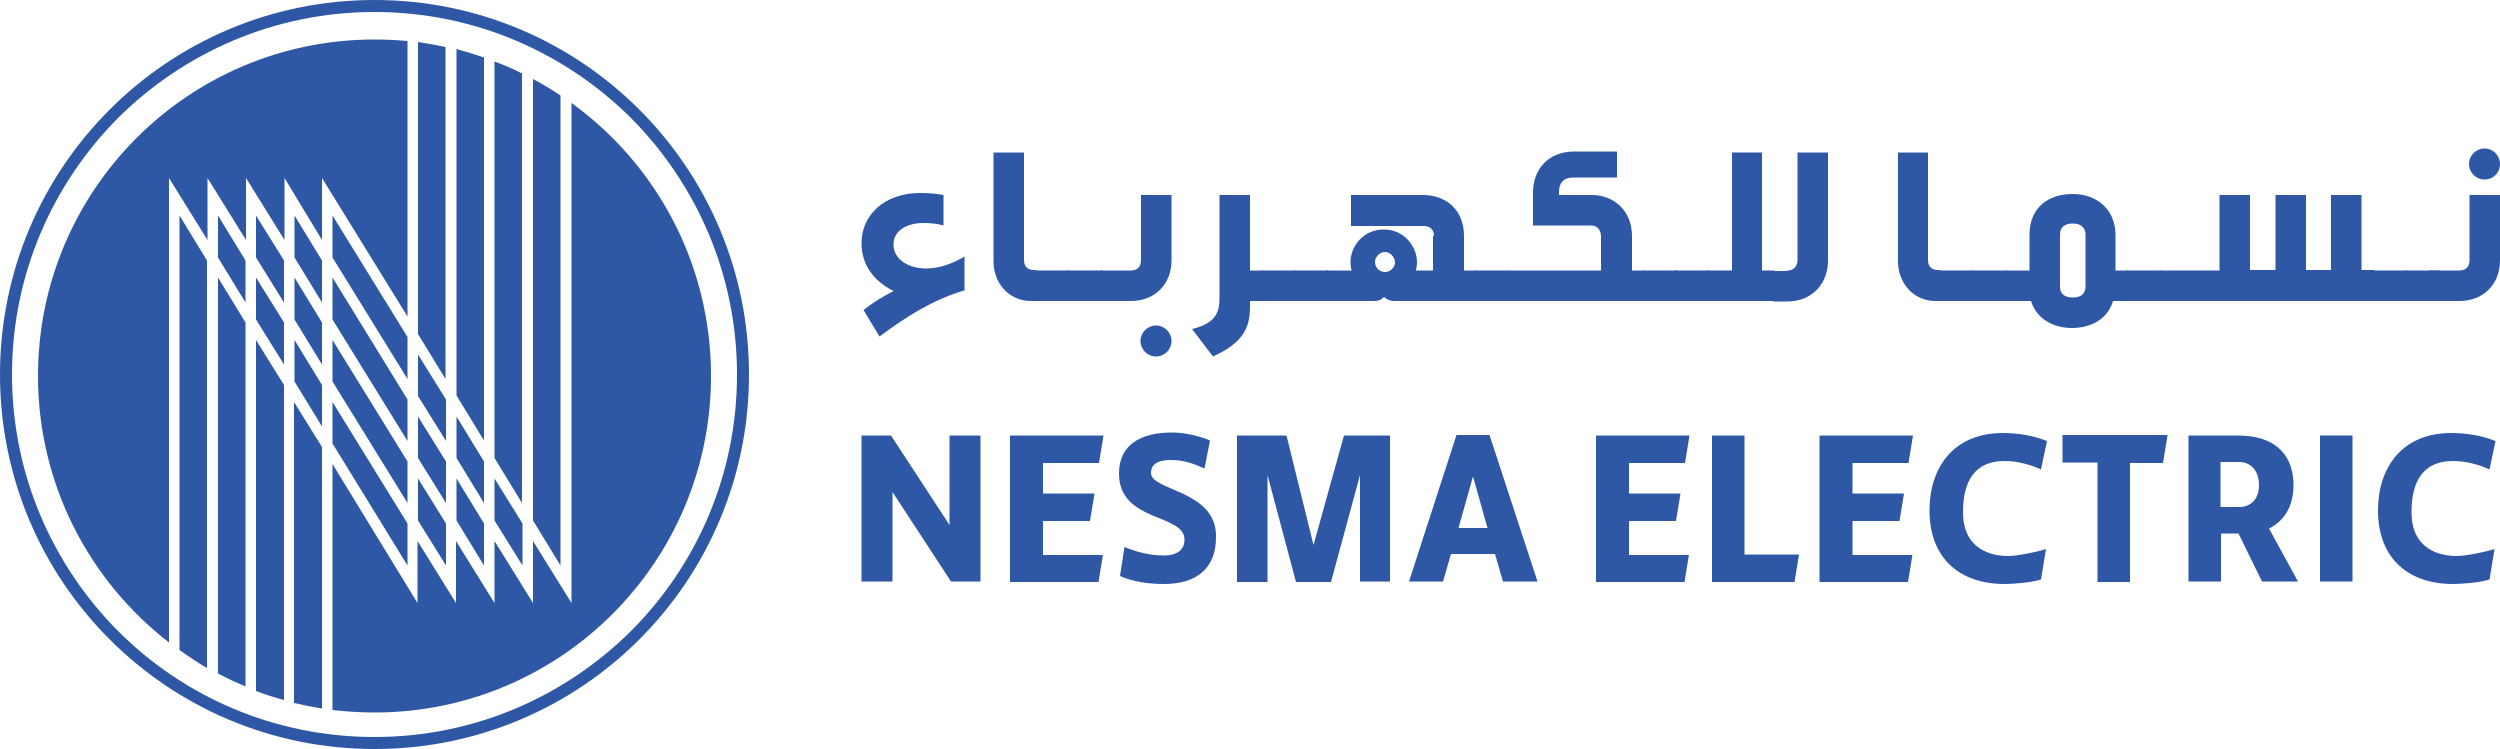 <?xml version="1.0" encoding="utf-8"?>
<!-- Generator: Adobe Illustrator 26.0.1, SVG Export Plug-In . SVG Version: 6.00 Build 0)  -->
<svg version="1.1" id="Layer_1" xmlns="http://www.w3.org/2000/svg" xmlns:xlink="http://www.w3.org/1999/xlink" x="0px" y="0px"
	 viewBox="0 0 500 149.8" style="enable-background:new 0 0 500 149.8;" xml:space="preserve">
<style type="text/css">
	.Arched_x0020_Green{fill:url(#SVGID_1_);stroke:#FFFFFF;stroke-width:0.25;stroke-miterlimit:1;}
	.st0{fill:#2E58A6;}
</style>
<linearGradient id="SVGID_1_" gradientUnits="userSpaceOnUse" x1="-166.498" y1="337.283" x2="-165.791" y2="336.576">
	<stop  offset="0" style="stop-color:#339A2A"/>
	<stop  offset="0.983" style="stop-color:#121E0D"/>
</linearGradient>
<g>
	<g>
		<polygon class="st0" points="51.2,51.5 56.8,60.5 56.8,52.1 51.2,43.1 		"/>
		<polygon class="st0" points="64.4,72.9 64.4,64.5 58.9,55.5 58.9,63.9 		"/>
		<polygon class="st0" points="56.8,72.9 56.8,64.5 51.2,55.5 51.2,63.9 		"/>
		<polygon class="st0" points="43.6,51.5 49.1,60.5 49.1,52.1 43.6,43.1 		"/>
		<polygon class="st0" points="81.5,88.2 81.5,79.9 66.5,55.5 66.5,63.9 		"/>
		<path class="st0" d="M56.8,77l-5.6-9v70.2c1.8,0.7,3.7,1.3,5.6,1.8V77z"/>
		<path class="st0" d="M35.9,130c1.8,1.3,3.6,2.5,5.5,3.6V52.1l-5.5-9V130z"/>
		<path class="st0" d="M49.1,64.5l-5.5-9v79.2c1.8,1,3.7,1.8,5.5,2.6V64.5z"/>
		<path class="st0" d="M83.6,66.8l5.5,9V9.4c-1.8-0.4-3.7-0.7-5.5-1V66.8z"/>
		<polygon class="st0" points="66.5,51.5 81.5,75.8 81.5,67.4 66.5,43.1 		"/>
		<polygon class="st0" points="89.2,88.2 89.2,79.9 83.6,70.9 83.6,79.2 		"/>
		<path class="st0" d="M96.8,11.5c-1.8-0.6-3.7-1.2-5.5-1.7v69.3l5.5,9V11.5z"/>
		<polygon class="st0" points="58.9,51.5 64.4,60.5 64.4,52.1 58.9,43.1 		"/>
		<path class="st0" d="M98.9,12.3v79.3l5.5,9V14.7C102.7,13.8,100.8,13,98.9,12.3z"/>
		<polygon class="st0" points="104.5,104.7 98.9,95.7 98.9,104.1 104.5,113.1 		"/>
		<path class="st0" d="M112.1,19.1c-1.8-1.2-3.6-2.3-5.5-3.3v88.3l5.5,9V19.1z"/>
		<polygon class="st0" points="91.3,83.3 91.3,91.6 96.8,100.6 96.8,92.3 		"/>
		<path class="st0" d="M33.8,35.6l7.7,12.4V35.6l7.7,12.4V35.6l7.7,12.4V35.6L64.4,48V35.6l17.1,27.7V8.2c-2.2-0.2-4.4-0.3-6.6-0.3
			C37.7,7.9,7.6,38,7.6,75.2c0,21.7,10.3,41,26.2,53.3V35.6z"/>
		<path class="st0" d="M114.3,20.6v100l-7.7-12.4v12.4l-7.7-12.4v12.4l-7.7-12.4v12.4l-7.7-12.4v12.4L66.5,92.8V142
			c2.7,0.3,5.5,0.5,8.4,0.5c37.2,0,67.3-30.1,67.3-67.3C142.2,52.7,131.2,32.8,114.3,20.6z"/>
		<polygon class="st0" points="83.6,83.3 83.6,91.6 89.2,100.6 89.2,92.3 		"/>
		<polygon class="st0" points="81.5,104.7 66.5,80.4 66.5,88.7 81.5,113.1 		"/>
		<polygon class="st0" points="58.9,68 58.9,76.3 64.4,85.3 64.4,77 		"/>
		<polygon class="st0" points="66.5,68 66.5,76.3 81.5,100.6 81.5,92.3 		"/>
		<polygon class="st0" points="96.8,104.7 91.3,95.7 91.3,104.1 96.8,113.1 		"/>
		<path class="st0" d="M64.4,89.4l-5.6-9v60.2c1.8,0.4,3.7,0.8,5.6,1.1V89.4z"/>
		<polygon class="st0" points="89.2,104.7 83.6,95.7 83.6,104.1 89.2,113.1 		"/>
	</g>
	<g>
		<path class="st0" d="M0,74.9C0,33.5,33.5,0,74.9,0l0,0c41.4,0,74.9,33.5,74.9,74.9l0,0c0,41.4-33.5,74.9-74.9,74.9l0,0
			C33.5,149.8,0,116.3,0,74.9L0,74.9z M23.6,23.6C10.5,36.8,2.4,54.9,2.4,74.9l0,0c0,20,8.1,38.1,21.2,51.3l0,0
			c13.1,13.1,31.2,21.2,51.3,21.2l0,0c20,0,38.1-8.1,51.3-21.2l0,0c13.1-13.1,21.2-31.2,21.2-51.3l0,0c0-20-8.1-38.1-21.2-51.3l0,0
			C113,10.5,94.9,2.4,74.9,2.4l0,0C54.9,2.4,36.8,10.5,23.6,23.6L23.6,23.6z"/>
	</g>
	<g>
		<path class="st0" d="M196.1,116.3h-5.9l-11.7-17.9v17.9h-6.2V87.1h5.9l11.7,17.9V87.1h6.2V116.3z"/>
		<path class="st0" d="M220.6,110.9l-0.9,5.5h-17.7V87.1h18.7l-0.9,5.5h-11.2v6.1h10.3l-0.9,5.5h-9.4v6.8H220.6z"/>
		<path class="st0" d="M232.8,116.8c-2.8,0-6.2-0.4-8.8-1.6l0.9-5.8c1.9,0.8,4.8,1.7,7.7,1.7c1.1,0,4.3-0.1,4.3-3.2
			c0-5.2-13.1-3.4-13.1-13.2c0-5.8,4.4-8.2,10.6-8.2c2.7,0,5.8,0.8,7.6,1.6l-1.1,5.6c-1.8-0.8-3.9-1.7-6.7-1.7c-3.4,0-4,1.4-4,2.6
			c0,3.6,13,3.4,13,12.6C243.3,113.4,239.6,116.8,232.8,116.8z"/>
		<path class="st0" d="M278.1,116.3H272V95l-5.8,21.4h-7L253.5,95v21.4h-6.1V87.1h9.9l5.4,21.9l6.1-21.9h9.2V116.3z"/>
		<path class="st0" d="M307.5,116.3h-6.9l-1.6-5.5h-8.8l-1.6,5.5h-6.8l9.5-29.3h6.6L307.5,116.3z M297.5,105.6l-2.9-10.3l-2.9,10.3
			H297.5z"/>
		<path class="st0" d="M337.8,110.9l-0.9,5.5h-17.7V87.1h18.7l-0.9,5.5h-11.2v6.1h10.3l-0.9,5.5h-9.4v6.8H337.8z"/>
		<path class="st0" d="M359.8,110.9l-0.9,5.5h-16.5V87.1h6.5v23.8H359.8z"/>
		<path class="st0" d="M382.5,110.9l-0.9,5.5h-17.7V87.1h18.7l-0.9,5.5h-11.2v6.1h10.3l-0.9,5.5h-9.4v6.8H382.5z"/>
		<path class="st0" d="M408.2,93.9c-1.9-0.9-4.6-1.7-7.3-1.7c-6,0-8.3,4.1-8.3,10.2c0,7.6,5.8,8.8,9,8.8c1.9,0,5.8-0.8,7.6-1.4
			l-1,6.1c-1.8,0.6-5.5,0.9-7.3,0.9c-8.9,0-15-5.1-15-14.7c0-8.6,4.8-15.5,14.7-15.5c4.6,0,7.8,1.2,8.8,1.6L408.2,93.9z"/>
		<path class="st0" d="M433.5,87.1l-0.9,5.5h-6.6v23.8h-6.5V92.5h-7v-5.5H433.5z"/>
		<path class="st0" d="M459.6,116.3h-7.2l-4.7-9.6h-3.5v9.6h-6.5V87.1h9.8c8.5,0,11.2,4.8,11.2,9.9c0,4.1-1.7,7.1-4.9,8.7
			L459.6,116.3z M447.8,92.4h-3.7v9h3.7c2.6,0,4-1.8,4-4.4C451.8,94.3,450.3,92.4,447.8,92.4z"/>
		<path class="st0" d="M470.5,116.3h-6.5V87.1h6.5V116.3z"/>
		<path class="st0" d="M497.9,93.9c-1.9-0.9-4.6-1.7-7.3-1.7c-6,0-8.3,4.1-8.3,10.2c0,7.6,5.8,8.8,9,8.8c1.9,0,5.8-0.8,7.6-1.4
			l-1,6.1c-1.8,0.6-5.5,0.9-7.3,0.9c-8.9,0-15-5.1-15-14.7c0-8.6,4.8-15.5,14.7-15.5c4.6,0,7.8,1.2,8.8,1.6L497.9,93.9z"/>
	</g>
	<g>
		<path class="st0" d="M192.8,58.1c-6.4,1.9-11.8,5.4-16.9,9.2l-3.2-5.3c1.9-1.5,3.9-2.7,6-3.8c-3.8-1.9-6.4-5.1-6.4-9.6
			c0-5.5,4.5-10,11.7-10c1.5,0,3.2,0.1,4.7,0.4v6.1c-1.3-0.4-2.7-0.5-4.1-0.5c-2.7,0-5.9,1.2-5.9,4.3c0,3.1,3.2,4.8,6.5,4.8
			c2.7,0,5.4-1,7.7-2.4V58.1z"/>
		<path class="st0" d="M207.3,60.2h-1.1c-4.6,0-7.5-3.8-7.5-7.9V30.5h6.1V52c0,1.4,0.8,2,2,2h0.5V60.2z"/>
		<path class="st0" d="M213.9,54.1v6.1H207v-6.1H213.9z"/>
		<path class="st0" d="M220.5,54.1v6.1h-6.9v-6.1H220.5z"/>
		<path class="st0" d="M234.3,39v13.1c0,4.8-3.4,8.1-8.1,8.1h-6.1v-6.1h6c1,0,2.1-0.4,2.1-2.1V39H234.3z M231.2,71.3
			c-1.7,0-3.1-1.4-3.1-3.1c0-1.7,1.4-3.1,3.1-3.1c1.7,0,3.1,1.4,3.1,3.1C234.3,69.9,232.9,71.3,231.2,71.3z"/>
		<path class="st0" d="M250,54.1h2.5v6.1H250v1.2c0,4.6-1.8,7.3-7.4,9.9l-4.2-5.5c5.2-1.2,5.5-3.9,5.5-6.3V39h6.1V54.1z"/>
		<path class="st0" d="M259.1,54.1v6.1h-6.9v-6.1H259.1z"/>
		<path class="st0" d="M265.7,54.1v6.1h-6.9v-6.1H265.7z"/>
		<path class="st0" d="M286.8,47.2c0-1.3-0.8-2-2.1-2h-14.5V39h14.3c5,0,8.3,3.2,8.3,8.2v6.9h2.5v6.1h-16.5c-0.7,0-1.3-0.2-2-0.8
			c-0.6,0.6-1.1,0.8-2,0.8h-9.6v-6.1h5.1c-0.1-0.6-0.2-1.1-0.2-1.7c0-3,2.4-6.5,6.7-6.5c4.1,0,6.6,3.5,6.6,6.5
			c0,0.6-0.1,1.1-0.2,1.7h3.4V47.2z M277,50.4c-1.1,0-2,1-2,2c0,1.1,0.9,2,2,2s2-0.9,2-2C278.9,51.3,278,50.4,277,50.4z"/>
		<path class="st0" d="M302,54.1v6.1h-6.9v-6.1H302z"/>
		<path class="st0" d="M328.8,54.1v6.1h-27.1v-6.1h18.5v-6.8c0-1.3-0.8-2.2-1.9-2.2h-11.7v-6.6c0-4.5,2.9-8.2,8.3-8.2h8.5v5.2h-8.7
			c-2.1,0-2.9,1.2-2.9,2.9V39h6.6c4.2,0,8,3,8,8.2v6.9H328.8z"/>
		<path class="st0" d="M335.4,54.1v6.1h-6.9v-6.1H335.4z"/>
		<path class="st0" d="M341.9,54.1v6.1H335v-6.1H341.9z"/>
		<path class="st0" d="M341.6,54.1h4.8V30.5h6v23.6h2.5v6.1h-13.4V54.1z"/>
		<path class="st0" d="M357.5,54.1c1.2,0,2-0.8,2-2.1V30.5h6.1v21.7c0,4.1-2.8,8.1-8.2,8.1h-2.7v-6.1H357.5z"/>
		<path class="st0" d="M388.2,60.2h-1.1c-4.6,0-7.5-3.8-7.5-7.9V30.5h6V52c0,1.4,0.8,2,2,2h0.5V60.2z"/>
		<path class="st0" d="M394.8,54.1v6.1H388v-6.1H394.8z"/>
		<path class="st0" d="M401.4,54.1v6.1h-6.9v-6.1H401.4z"/>
		<path class="st0" d="M401.1,60.2v-6.1h4.8v-7.1c0-5.8,4.1-8.2,8.6-8.2c5,0,8.6,3.2,8.6,8.2v7.1h2.5v6.1h-3
			c-1.1,3.8-4.7,5.4-8.2,5.4c-3.5,0-7-1.6-8.2-5.4H401.1z M412,57.3c0,1.7,1.2,2.2,2.6,2.2c1.5,0,2.5-0.7,2.5-2.2V46.9
			c0-1.5-1.1-2.2-2.5-2.2c-1.5,0-2.6,0.6-2.6,2.2V57.3z"/>
		<path class="st0" d="M432.2,54.1v6.1h-6.9v-6.1H432.2z"/>
		<path class="st0" d="M474.8,60.2h-42.9v-6.1h12V39h6.1v15h5.1V39h6.1v15h5V39h6.1v15h2.5V60.2z"/>
		<path class="st0" d="M481.4,54.1v6.1h-6.9v-6.1H481.4z"/>
		<path class="st0" d="M487.9,54.1v6.1h-6.9v-6.1H487.9z"/>
		<path class="st0" d="M500,39v13.1c0,4.8-3.4,8.1-8.1,8.1h-6.1v-6.1h6c1,0,2.1-0.4,2.1-2.1V39H500z M496.9,35.9
			c-1.7,0-3.1-1.4-3.1-3.1c0-1.7,1.4-3.1,3.1-3.1c1.7,0,3.1,1.4,3.1,3.1C500,34.5,498.7,35.9,496.9,35.9z"/>
	</g>
</g>
</svg>

